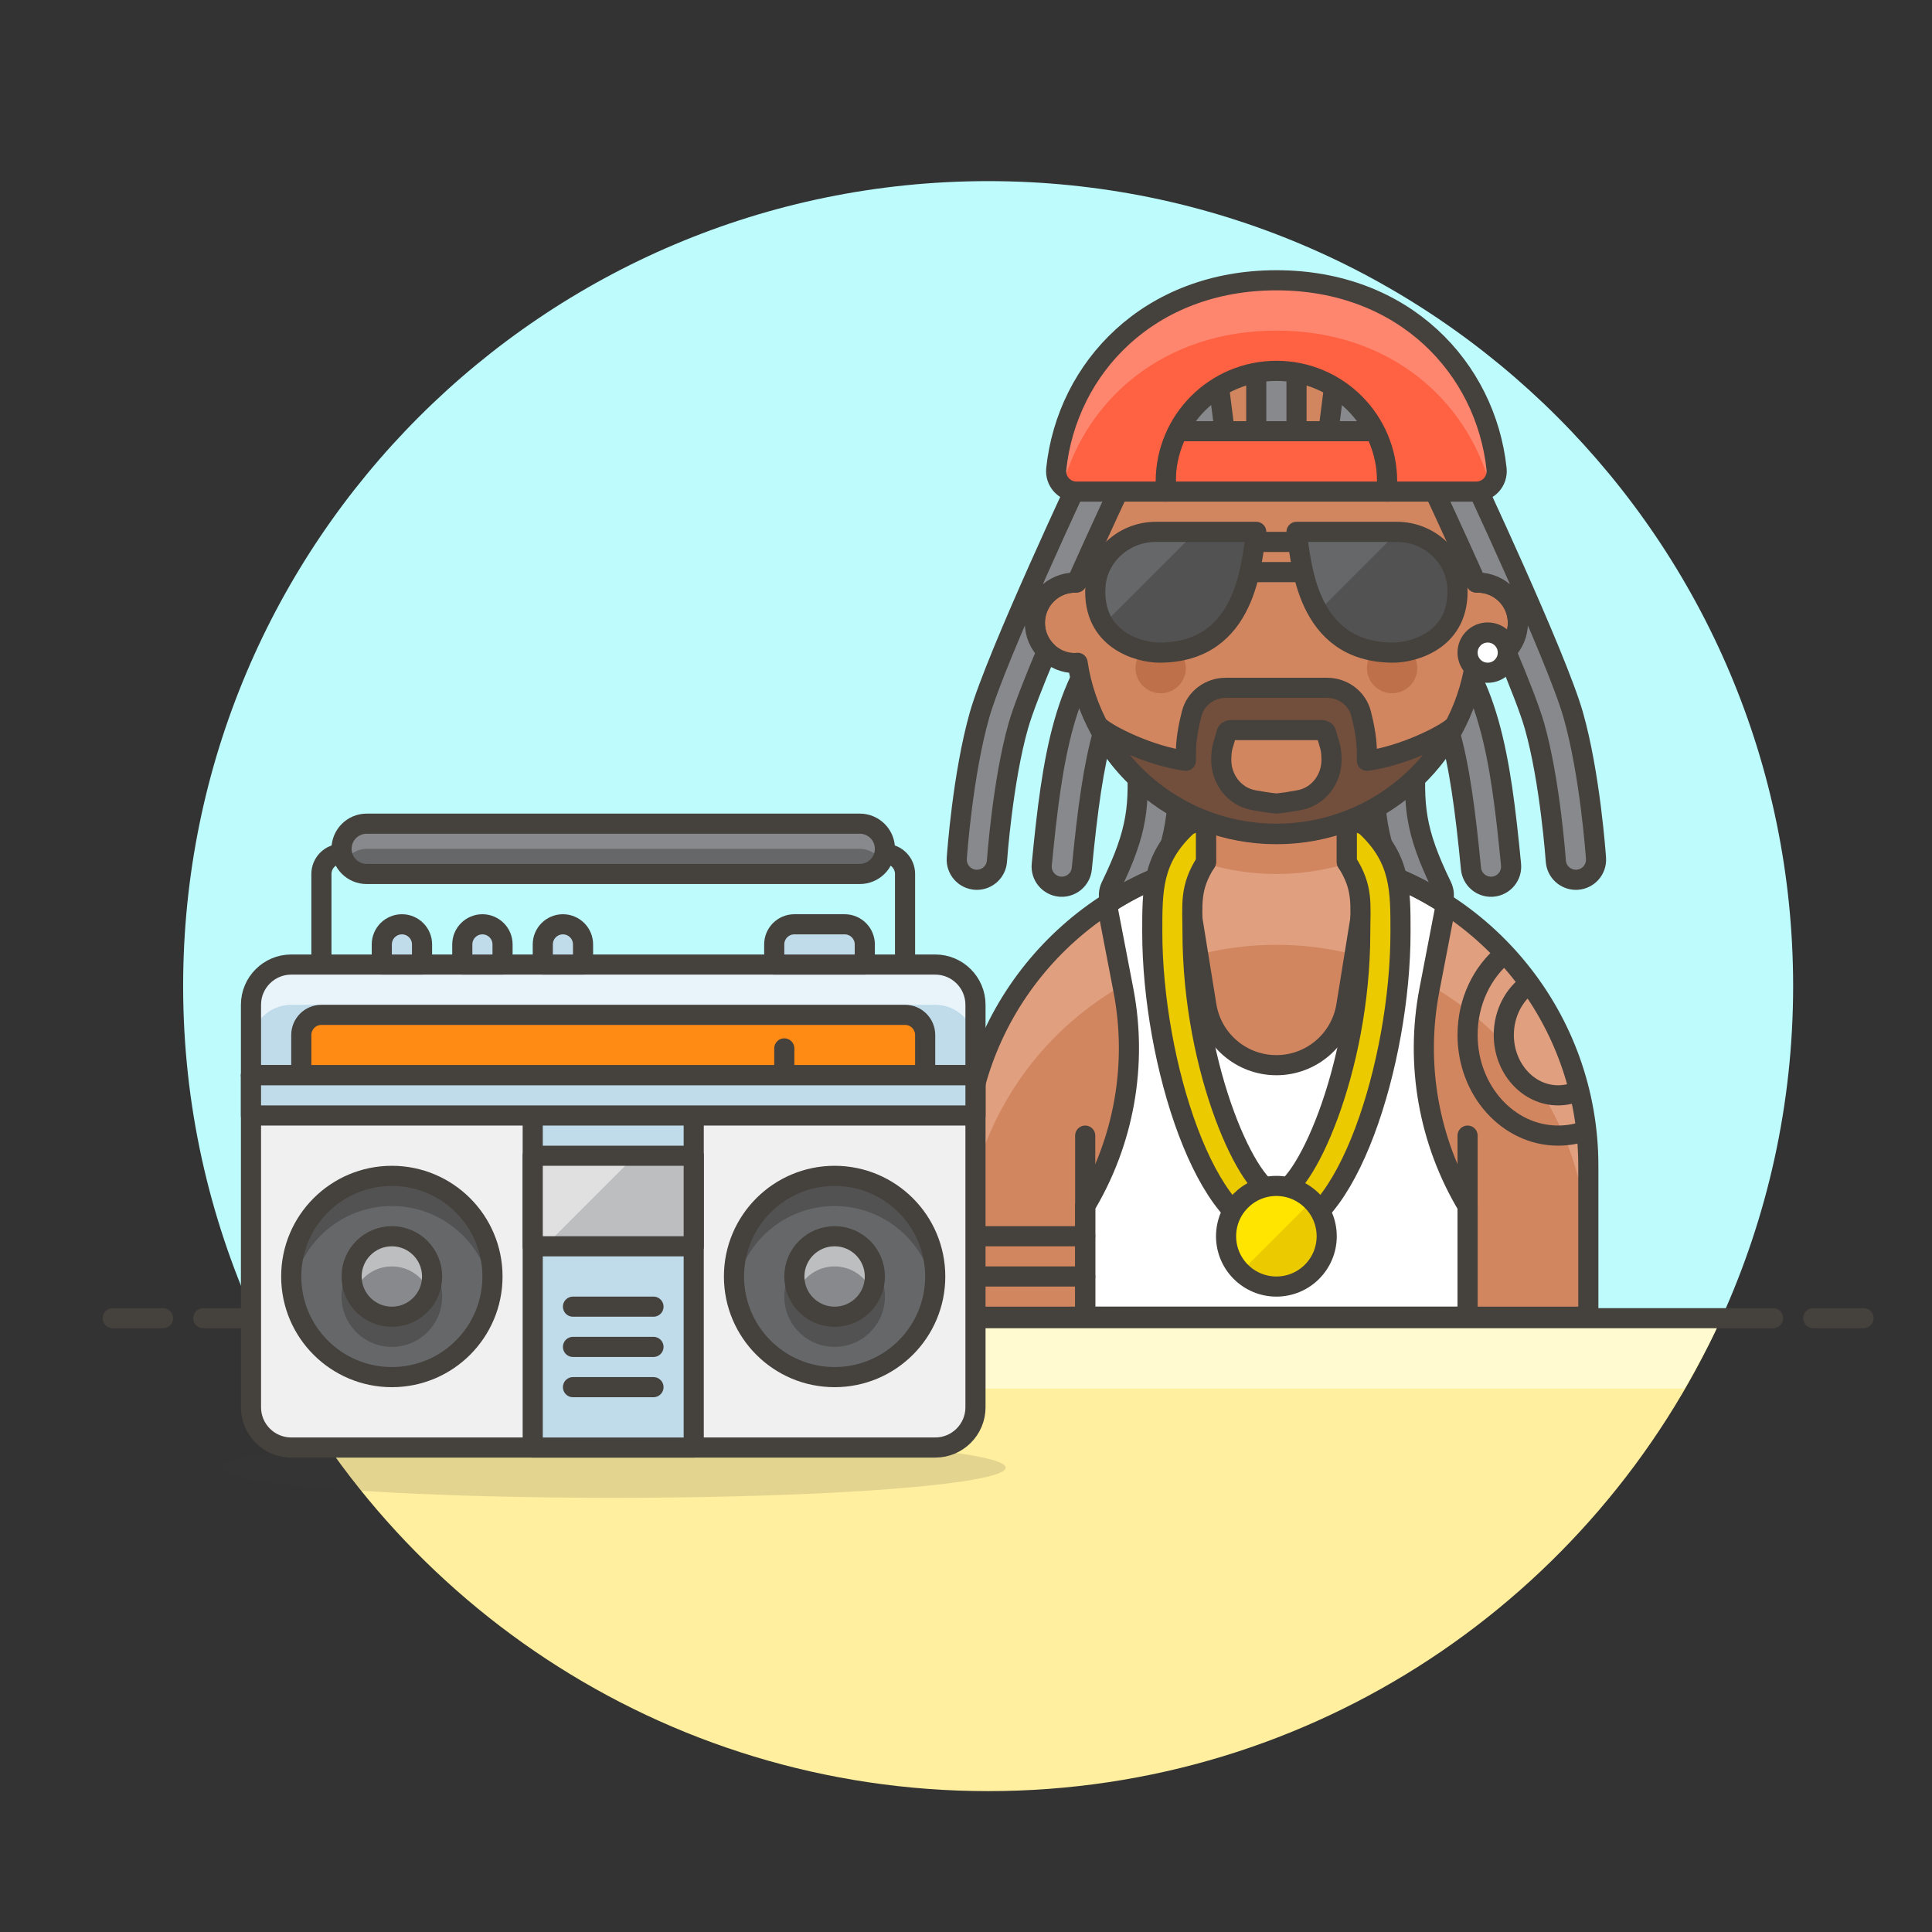 <?xml version="1.0" encoding="utf-8"?>
<!-- Generator: Adobe Illustrator 21.0.0, SVG Export Plug-In . SVG Version: 6.00 Build 0)  -->
<svg version="1.1" id="Layer_1" xmlns="http://www.w3.org/2000/svg" xmlns:xlink="http://www.w3.org/1999/xlink" x="0px" y="0px"
	 width="96px" height="96px" viewBox="0 0 96 96" enable-background="new 0 0 96 96" xml:space="preserve">
<rect x="0" y="0" width="96" height="96" fill="#333333" stroke="none"/>
<g>
	<g>
		<path fill="#BDFBFC" d="M89.1,49c0-22.091-17.909-40-40-40s-40,17.909-40,40c0,5.885,1.282,11.468,3.564,16.5h72.872
			C87.819,60.468,89.1,54.885,89.1,49z"/>
		<path fill="#FFEF9E" d="M12.664,65.5C18.949,79.357,32.894,89,49.1,89c16.206,0,30.151-9.643,36.436-23.5H12.664z"/>
		<path fill="#FFFACF" d="M83.707,69c0.659-1.137,1.282-2.296,1.829-3.5H12.664c0.546,1.204,1.17,2.363,1.829,3.5H83.707z"/>
	</g>
	<g>
		
			<line fill="none" stroke="#45413C" stroke-linecap="round" stroke-linejoin="round" stroke-miterlimit="10" x1="10.1" y1="65.5" x2="88.1" y2="65.5"/>
		
			<line fill="none" stroke="#45413C" stroke-linecap="round" stroke-linejoin="round" stroke-miterlimit="10" x1="5.6" y1="65.5" x2="8.1" y2="65.5"/>
		
			<line fill="none" stroke="#45413C" stroke-linecap="round" stroke-linejoin="round" stroke-miterlimit="10" x1="90.1" y1="65.5" x2="92.6" y2="65.5"/>
	</g>
</g>
<g>
	<g>
		<g>
			<path fill="#87898C" stroke="#45413C" stroke-miterlimit="10" d="M70.855,45.471c0.11-0.012,0.22-0.043,0.326-0.095
				c0.497-0.241,0.703-0.839,0.462-1.336c-1.353-2.784-1.424-4.017-1.274-6.586c0.033-0.551-0.388-1.024-0.939-1.056
				c-0.553-0.034-1.025,0.388-1.057,0.94c-0.165,2.823-0.076,4.393,1.471,7.576C70.035,45.306,70.446,45.517,70.855,45.471z"/>
		</g>
	</g>
	<g>
		<g>
			<path fill="#87898C" stroke="#45413C" stroke-miterlimit="10" d="M74.119,44.061c0.022-0.001,0.043-0.002,0.065-0.004
				c0.55-0.054,0.952-0.542,0.899-1.092c-0.521-5.378-1.111-9.391-3.982-12.073c-0.404-0.378-1.036-0.355-1.414,0.049
				c-0.377,0.404-0.355,1.036,0.048,1.413c2.174,2.03,2.793,4.973,3.357,10.803C73.143,43.686,73.596,44.078,74.119,44.061z"/>
		</g>
	</g>
	<g>
		<g>
			<path fill="#87898C" stroke="#45413C" stroke-miterlimit="10" d="M55.991,45.471c-0.11-0.012-0.22-0.043-0.326-0.095
				c-0.497-0.241-0.703-0.839-0.462-1.336c1.353-2.784,1.424-4.017,1.274-6.586c-0.033-0.551,0.388-1.024,0.94-1.056
				c0.553-0.034,1.025,0.388,1.057,0.94c0.165,2.823,0.076,4.393-1.471,7.576C56.811,45.306,56.4,45.517,55.991,45.471z"/>
		</g>
	</g>
	<path fill="#D18660" d="M66.923,42.839v-3.391h-7v3.391c-6.872,1.589-12,7.733-12,15.089v7.5h31v-7.5
		C78.923,50.572,73.795,44.428,66.923,42.839z"/>
	<path fill="#E09F7E" d="M63.423,42.448c-8.561,0-15.5,6.939-15.5,15.5v4.5c0-8.561,6.939-15.5,15.5-15.5
		c8.56,0,15.5,6.939,15.5,15.5v-4.5C78.923,49.387,71.984,42.448,63.423,42.448z"/>
	<path fill="#D18660" d="M59.923,42.913c1.11,0.331,2.283,0.515,3.5,0.515c1.217,0,2.39-0.184,3.5-0.515v-3.465h-7V42.913z"/>
	<path fill="#FFFFFF" stroke="#45413C" stroke-linejoin="round" stroke-miterlimit="10" d="M72.923,59.928
		c-1.932-3.22-2.608-7.039-1.899-10.727l0.822-4.274c-1.181-0.767-2.467-1.385-3.84-1.81l-1.106,6.849
		c-0.275,1.707-1.748,2.962-3.477,2.962s-3.202-1.255-3.478-2.962l-1.105-6.849c-1.373,0.425-2.659,1.043-3.84,1.81l0.822,4.274
		c0.709,3.688,0.033,7.507-1.899,10.727v5.5h19V59.928z"/>
	
		<line fill="none" stroke="#45413C" stroke-linecap="round" stroke-linejoin="round" stroke-miterlimit="10" x1="53.923" y1="56.428" x2="53.923" y2="65.427"/>
	
		<line fill="none" stroke="#45413C" stroke-linecap="round" stroke-linejoin="round" stroke-miterlimit="10" x1="72.923" y1="56.428" x2="72.923" y2="65.427"/>
	<path fill="none" stroke="#45413C" stroke-linecap="round" stroke-linejoin="round" stroke-miterlimit="10" d="M66.923,42.839
		v-3.391h-7v3.391c-6.872,1.589-12,7.733-12,15.089v7.5h31v-7.5C78.923,50.572,73.795,44.428,66.923,42.839z"/>
	<ellipse opacity="0.15" fill="#45413C" cx="30.471" cy="72.927" rx="19.5" ry="1.5"/>
	<path fill="#EBCB00" stroke="#45413C" stroke-linejoin="round" stroke-miterlimit="10" d="M67.923,41.099
		c-0.237-0.226-0.667-0.282-1-0.282v2.022c0.828,1.278,0.667,2.124,0.667,3.476c0,6.952-2.866,12.989-4.167,12.989
		c-1.301,0-4.167-6.037-4.167-12.989c0-1.352-0.16-2.197,0.667-3.476v-2.022c-0.333,0-0.763,0.057-1,0.282
		c-1.69,1.608-1.667,3.164-1.667,5.215c0,6.447,2.694,14.989,6.167,14.989c3.473,0,6.167-8.542,6.167-14.989
		C69.59,44.263,69.614,42.707,67.923,41.099z"/>
	<circle fill="#EBCB00" cx="63.423" cy="61.428" r="2.5"/>
	<path fill="#FFE500" d="M63.423,58.928c-1.381,0-2.5,1.119-2.5,2.5c0,0.693,0.282,1.319,0.737,1.772l3.536-3.535
		C64.742,59.209,64.116,58.928,63.423,58.928z"/>
	<circle fill="none" stroke="#45413C" stroke-linejoin="round" stroke-miterlimit="10" cx="63.423" cy="61.428" r="2.5"/>
	<path fill="none" stroke="#45413C" stroke-miterlimit="10" d="M78.825,56.179c-0.441,0.161-0.913,0.248-1.402,0.248
		c-2.485,0-4.5-2.239-4.5-5c0-1.662,0.729-3.134,1.851-4.043"/>
	<path fill="none" stroke="#45413C" stroke-miterlimit="10" d="M78.474,54.191c-0.323,0.152-0.678,0.236-1.051,0.236
		c-1.491,0-2.7-1.344-2.7-3c0-1.075,0.509-2.018,1.272-2.547"/>
	
		<line fill="none" stroke="#45413C" stroke-linecap="round" stroke-linejoin="round" stroke-miterlimit="10" x1="47.923" y1="61.428" x2="53.923" y2="61.428"/>
	
		<line fill="none" stroke="#45413C" stroke-linecap="round" stroke-linejoin="round" stroke-miterlimit="10" x1="47.923" y1="63.428" x2="53.923" y2="63.428"/>
	<g>
		<path fill="#C0DCEB" d="M48.471,53.428h-36v-3.5c0-1.104,0.896-2,2-2h32c1.104,0,2,0.896,2,2V53.428z"/>
		<path fill="#F0F0F0" stroke="#45413C" stroke-linejoin="round" stroke-miterlimit="10" d="M48.471,69.927c0,1.104-0.896,2-2,2h-32
			c-1.104,0-2-0.896-2-2v-16.5h36V69.927z"/>
		
			<rect x="26.471" y="53.428" fill="#C0DCEB" stroke="#45413C" stroke-linejoin="round" stroke-miterlimit="10" width="8" height="18.5"/>
		<rect x="26.471" y="57.428" fill="#BDBEC0" width="8" height="4.5"/>
		<polygon fill="#E0E0E0" points="26.471,57.428 26.471,61.928 27.067,61.928 31.567,57.428 		"/>
		<path fill="#E8F4FA" d="M48.471,49.928c0-1.104-0.896-2-2-2h-32c-1.104,0-2,0.896-2,2v2c0-1.104,0.896-2,2-2h32
			c1.104,0,2,0.896,2,2V49.928z"/>
		<path fill="none" stroke="#45413C" stroke-linejoin="round" stroke-miterlimit="10" d="M48.471,53.428h-36v-3.5
			c0-1.104,0.896-2,2-2h32c1.104,0,2,0.896,2,2V53.428z"/>
		<path fill="#FF8A14" stroke="#45413C" stroke-linejoin="round" stroke-miterlimit="10" d="M45.971,53.428h-31v-2
			c0-0.552,0.448-1,1-1h29c0.552,0,1,0.448,1,1V53.428z"/>
		<g>
			<circle fill="#656769" cx="19.471" cy="63.428" r="5"/>
			<path fill="#525252" d="M19.471,59.928c2.507,0,4.582,1.844,4.944,4.25c0.037-0.245,0.056-0.495,0.056-0.75c0-2.762-2.238-5-5-5
				s-5,2.238-5,5c0,0.255,0.019,0.505,0.056,0.75C14.889,61.771,16.964,59.928,19.471,59.928z"/>
			<circle fill="none" stroke="#45413C" stroke-linejoin="round" stroke-miterlimit="10" cx="19.471" cy="63.428" r="5"/>
			<circle fill="#525252" cx="19.471" cy="64.427" r="2.5"/>
			<circle fill="#87898C" cx="19.471" cy="63.428" r="2"/>
			<path fill="#BDBEC0" d="M19.471,62.928c0.839,0,1.557,0.517,1.854,1.25c0.094-0.232,0.146-0.485,0.146-0.75c0-1.104-0.896-2-2-2
				s-2,0.896-2,2c0,0.265,0.052,0.518,0.146,0.75C17.914,63.445,18.632,62.928,19.471,62.928z"/>
			<circle fill="none" stroke="#45413C" stroke-linejoin="round" stroke-miterlimit="10" cx="19.471" cy="63.428" r="2"/>
		</g>
		<g>
			<circle fill="#656769" cx="41.471" cy="63.428" r="5"/>
			<path fill="#525252" d="M41.471,59.928c2.507,0,4.582,1.844,4.944,4.25c0.037-0.245,0.056-0.495,0.056-0.75c0-2.762-2.238-5-5-5
				s-5,2.238-5,5c0,0.255,0.019,0.505,0.056,0.75C36.889,61.771,38.964,59.928,41.471,59.928z"/>
			<circle fill="none" stroke="#45413C" stroke-linejoin="round" stroke-miterlimit="10" cx="41.471" cy="63.428" r="5"/>
			<circle fill="#525252" cx="41.471" cy="64.427" r="2.5"/>
			<circle fill="#87898C" cx="41.471" cy="63.428" r="2"/>
			<path fill="#BDBEC0" d="M41.471,62.928c0.839,0,1.557,0.517,1.854,1.25c0.094-0.232,0.146-0.485,0.146-0.75c0-1.104-0.896-2-2-2
				s-2,0.896-2,2c0,0.265,0.052,0.518,0.146,0.75C39.914,63.445,40.632,62.928,41.471,62.928z"/>
			<circle fill="none" stroke="#45413C" stroke-linejoin="round" stroke-miterlimit="10" cx="41.471" cy="63.428" r="2"/>
		</g>
		
			<rect x="26.471" y="57.428" fill="none" stroke="#45413C" stroke-linejoin="round" stroke-miterlimit="10" width="8" height="4.5"/>
		
			<line fill="none" stroke="#45413C" stroke-linecap="round" stroke-linejoin="round" stroke-miterlimit="10" x1="28.471" y1="64.927" x2="32.471" y2="64.927"/>
		
			<line fill="none" stroke="#45413C" stroke-linecap="round" stroke-linejoin="round" stroke-miterlimit="10" x1="28.471" y1="66.927" x2="32.471" y2="66.927"/>
		
			<line fill="none" stroke="#45413C" stroke-linecap="round" stroke-linejoin="round" stroke-miterlimit="10" x1="28.471" y1="68.927" x2="32.471" y2="68.927"/>
		<path fill="none" stroke="#45413C" stroke-linejoin="round" stroke-miterlimit="10" d="M15.971,47.928v-4.5c0-0.553,0.448-1,1-1
			h0.5"/>
		<path fill="none" stroke="#45413C" stroke-linejoin="round" stroke-miterlimit="10" d="M44.971,47.928v-4.5c0-0.553-0.448-1-1-1
			h-0.5"/>
		<path fill="#656769" d="M43.971,42.178c0,0.69-0.56,1.25-1.25,1.25h-24.5c-0.691,0-1.25-0.56-1.25-1.25
			c0-0.69,0.559-1.25,1.25-1.25h24.5C43.412,40.928,43.971,41.487,43.971,42.178z"/>
		<path fill="#87898C" d="M18.221,42.178h24.5c0.463,0,0.866,0.251,1.083,0.625c0.106-0.184,0.167-0.397,0.167-0.625
			c0-0.69-0.56-1.25-1.25-1.25h-24.5c-0.69,0-1.25,0.56-1.25,1.25c0,0.228,0.061,0.441,0.168,0.625
			C17.355,42.429,17.758,42.178,18.221,42.178z"/>
		<path fill="none" stroke="#45413C" stroke-linejoin="round" stroke-miterlimit="10" d="M43.971,42.178c0,0.69-0.56,1.25-1.25,1.25
			h-24.5c-0.691,0-1.25-0.56-1.25-1.25c0-0.69,0.559-1.25,1.25-1.25h24.5C43.412,40.928,43.971,41.487,43.971,42.178z"/>
		<path fill="#C0DCEB" stroke="#45413C" stroke-linejoin="round" stroke-miterlimit="10" d="M42.971,47.928h-4.5v-1
			c0-0.552,0.448-1,1-1h2.5c0.552,0,1,0.448,1,1V47.928z"/>
		<path fill="#C0DCEB" stroke="#45413C" stroke-linejoin="round" stroke-miterlimit="10" d="M20.971,47.928h-2v-1
			c0-0.552,0.448-1,1-1c0.552,0,1,0.448,1,1V47.928z"/>
		<path fill="#C0DCEB" stroke="#45413C" stroke-linejoin="round" stroke-miterlimit="10" d="M24.971,47.928h-2v-1
			c0-0.552,0.448-1,1-1c0.552,0,1,0.448,1,1V47.928z"/>
		<path fill="#C0DCEB" stroke="#45413C" stroke-linejoin="round" stroke-miterlimit="10" d="M28.971,47.928h-2v-1
			c0-0.552,0.448-1,1-1c0.552,0,1,0.448,1,1V47.928z"/>
		
			<line fill="none" stroke="#45413C" stroke-linecap="round" stroke-linejoin="round" stroke-miterlimit="10" x1="38.971" y1="52.095" x2="38.971" y2="53.428"/>
		
			<rect x="12.471" y="53.428" fill="#C0DCEB" stroke="#45413C" stroke-linejoin="round" stroke-miterlimit="10" width="36" height="2"/>
	</g>
	<g>
		<g>
			<path fill="#87898C" stroke="#45413C" stroke-miterlimit="10" d="M52.728,44.061c-0.022-0.001-0.043-0.002-0.065-0.004
				c-0.55-0.054-0.952-0.542-0.899-1.092c0.521-5.378,1.111-9.391,3.982-12.073c0.404-0.378,1.036-0.355,1.414,0.049
				c0.377,0.404,0.355,1.036-0.048,1.413c-2.174,2.03-2.793,4.973-3.357,10.803C53.703,43.686,53.25,44.078,52.728,44.061z"/>
		</g>
	</g>
	<path fill="#D18660" stroke="#45413C" stroke-linecap="round" stroke-linejoin="round" stroke-miterlimit="10" d="M73.423,28.948
		v-2.5c0-5.523-4.477-10-10-10c-5.523,0-10,4.477-10,10v2.5c-1.104,0-2,0.896-2,2c0,1.105,0.896,2,2,2
		c0.042,0,0.081-0.01,0.123-0.013c0.72,4.815,4.861,8.513,9.877,8.513c5.016,0,9.157-3.697,9.877-8.513
		c0.042,0.003,0.081,0.013,0.123,0.013c1.104,0,2-0.896,2-2C75.423,29.844,74.527,28.948,73.423,28.948z"/>
	<circle fill="#BD704A" cx="57.673" cy="33.198" r="1.25"/>
	<circle fill="#BD704A" cx="69.173" cy="33.198" r="1.25"/>
	<path fill="#87898C" stroke="#45413C" stroke-linejoin="round" stroke-miterlimit="10" d="M51.423,30.948c0-1.104,0.896-2,2-2
		h0.073c1.201-2.69,2.307-5.043,2.33-5.09c0.235-0.5,0.021-1.096-0.479-1.33c-0.499-0.236-1.095-0.021-1.331,0.479
		c-0.184,0.391-4.516,9.605-5.345,12.525c-0.835,2.941-1.118,6.947-1.129,7.116c-0.038,0.551,0.378,1.028,0.929,1.066
		c0.023,0.001,0.047,0.002,0.07,0.002c0.521,0,0.96-0.403,0.997-0.932c0.003-0.039,0.281-3.968,1.058-6.706
		c0.229-0.807,0.767-2.178,1.415-3.715C51.647,32.001,51.423,31.5,51.423,30.948z"/>
	<path fill="#87898C" stroke="#45413C" stroke-linejoin="round" stroke-miterlimit="10" d="M75.423,30.948c0-1.104-0.896-2-2-2
		H73.35c-1.201-2.69-2.307-5.043-2.33-5.09c-0.235-0.5-0.021-1.096,0.479-1.33c0.499-0.236,1.095-0.021,1.331,0.479
		c0.184,0.391,4.516,9.605,5.345,12.525c0.835,2.941,1.118,6.947,1.129,7.116c0.038,0.551-0.378,1.028-0.929,1.066
		c-0.023,0.001-0.047,0.002-0.07,0.002c-0.521,0-0.961-0.403-0.997-0.932c-0.003-0.039-0.281-3.968-1.058-6.706
		c-0.229-0.807-0.767-2.178-1.415-3.715C75.199,32.001,75.423,31.5,75.423,30.948z"/>
	<g>
		<g>
			
				<rect x="62.423" y="17.427" fill="#87898C" stroke="#45413C" stroke-linejoin="round" stroke-miterlimit="10" width="2" height="4"/>
		</g>
	</g>
	<g>
		<g>
			
				<rect x="58.669" y="18.119" transform="matrix(0.992 -0.127 0.127 0.992 -2.071 7.735)" fill="#87898C" stroke="#45413C" stroke-linejoin="round" stroke-miterlimit="10" width="2" height="4"/>
		</g>
	</g>
	<g>
		<g>
			
				<rect x="65.177" y="19.119" transform="matrix(0.127 -0.992 0.992 0.127 38.696 84.2)" fill="#87898C" stroke="#45413C" stroke-linejoin="round" stroke-miterlimit="10" width="4" height="2"/>
		</g>
	</g>
	
		<rect x="57.923" y="21.427" fill="#FF6242" stroke="#45413C" stroke-linejoin="round" stroke-miterlimit="10" width="11" height="3"/>
	<path fill="#FF6242" d="M73.364,24.427c0.6,0,1.063-0.526,1-1.123c-0.532-5.003-4.586-9.377-10.94-9.377
		c-6.312,0-10.404,4.336-10.94,9.377c-0.063,0.597,0.399,1.123,1,1.123h4.441v-0.5c0-3.038,2.462-5.5,5.5-5.5
		c3.038,0,5.5,2.462,5.5,5.5v0.5H73.364z"/>
	<path fill="#FF866E" d="M52.802,24.14c1.169-4.294,5.018-7.713,10.621-7.713c5.637,0,9.458,3.443,10.621,7.713
		c0.22-0.21,0.354-0.507,0.319-0.836c-0.532-5.003-4.586-9.377-10.94-9.377c-6.312,0-10.405,4.336-10.94,9.377
		C52.447,23.633,52.582,23.93,52.802,24.14z"/>
	<path fill="none" stroke="#45413C" stroke-linejoin="round" stroke-miterlimit="10" d="M73.364,24.427c0.6,0,1.063-0.526,1-1.123
		c-0.532-5.003-4.586-9.377-10.94-9.377c-6.312,0-10.404,4.336-10.94,9.377c-0.063,0.597,0.399,1.123,1,1.123h4.441v-0.5
		c0-3.038,2.462-5.5,5.5-5.5c3.038,0,5.5,2.462,5.5,5.5v0.5H73.364z"/>
	<g>
		
			<line fill="none" stroke="#45413C" stroke-linecap="round" stroke-linejoin="round" stroke-miterlimit="10" x1="62.423" y1="26.927" x2="64.423" y2="26.927"/>
		
			<line fill="none" stroke="#45413C" stroke-linecap="round" stroke-linejoin="round" stroke-miterlimit="10" x1="61.923" y1="28.427" x2="64.923" y2="28.427"/>
		<path fill="#525252" d="M69.232,32.428c1,0,3.34-0.615,3.183-3.267c-0.092-1.551-1.441-2.733-2.995-2.733h-4.997
			C64.669,27.899,64.849,32.426,69.232,32.428z"/>
		<path fill="#656769" d="M69.42,26.427h-4.997c0.135,0.813,0.255,2.562,1.073,3.962l3.959-3.959
			C69.444,26.43,69.432,26.427,69.42,26.427z"/>
		<path fill="none" stroke="#45413C" stroke-linecap="round" stroke-linejoin="round" stroke-miterlimit="10" d="M69.232,32.428
			c1,0,3.34-0.615,3.183-3.267c-0.092-1.551-1.441-2.733-2.995-2.733h-4.997C64.669,27.899,64.849,32.426,69.232,32.428z"/>
		<path fill="#525252" d="M57.614,32.428c-1.001,0-3.34-0.615-3.184-3.267c0.092-1.551,1.441-2.733,2.996-2.733h4.997
			C62.178,27.899,61.997,32.426,57.614,32.428z"/>
		<path fill="#656769" d="M57.426,26.427c-1.554,0-2.904,1.183-2.996,2.733c-0.046,0.78,0.127,1.38,0.416,1.843l4.577-4.576H57.426z
			"/>
		<path fill="none" stroke="#45413C" stroke-linecap="round" stroke-linejoin="round" stroke-miterlimit="10" d="M57.614,32.428
			c-1.001,0-3.34-0.615-3.184-3.267c0.092-1.551,1.441-2.733,2.996-2.733h4.997C62.178,27.899,61.997,32.426,57.614,32.428z"/>
	</g>
	<circle fill="#FFFFFF" stroke="#45413C" stroke-linejoin="round" stroke-miterlimit="10" cx="73.923" cy="32.428" r="1"/>
	<path fill="#724F3D" stroke="#45413C" stroke-linejoin="round" stroke-miterlimit="10" d="M67.923,37.803
		c0.001-0.708-0.009-1.226-0.29-2.335c-0.19-0.76-0.89-1.29-1.69-1.29h-5.04c-0.8,0-1.5,0.53-1.69,1.29
		c-0.28,1.109-0.29,1.627-0.29,2.335c-1.786-0.239-3.831-1.255-4.331-1.715c1.66,3.17,4.99,5.34,8.83,5.34
		c3.84,0,7.17-2.17,8.83-5.34C71.753,36.548,69.708,37.563,67.923,37.803z M64.563,39.758c-0.37,0.069-0.75,0.13-1.14,0.17
		c-0.39-0.04-0.77-0.101-1.14-0.17c-0.96-0.181-1.61-1.05-1.6-2.021c0.01-0.64,0.1-0.68,0.26-1.31c0.02-0.09,0.12-0.15,0.23-0.15
		h4.5c0.11,0,0.21,0.061,0.23,0.15c0.16,0.63,0.25,0.67,0.26,1.31C66.173,38.708,65.523,39.577,64.563,39.758z"/>
</g>
</svg>
